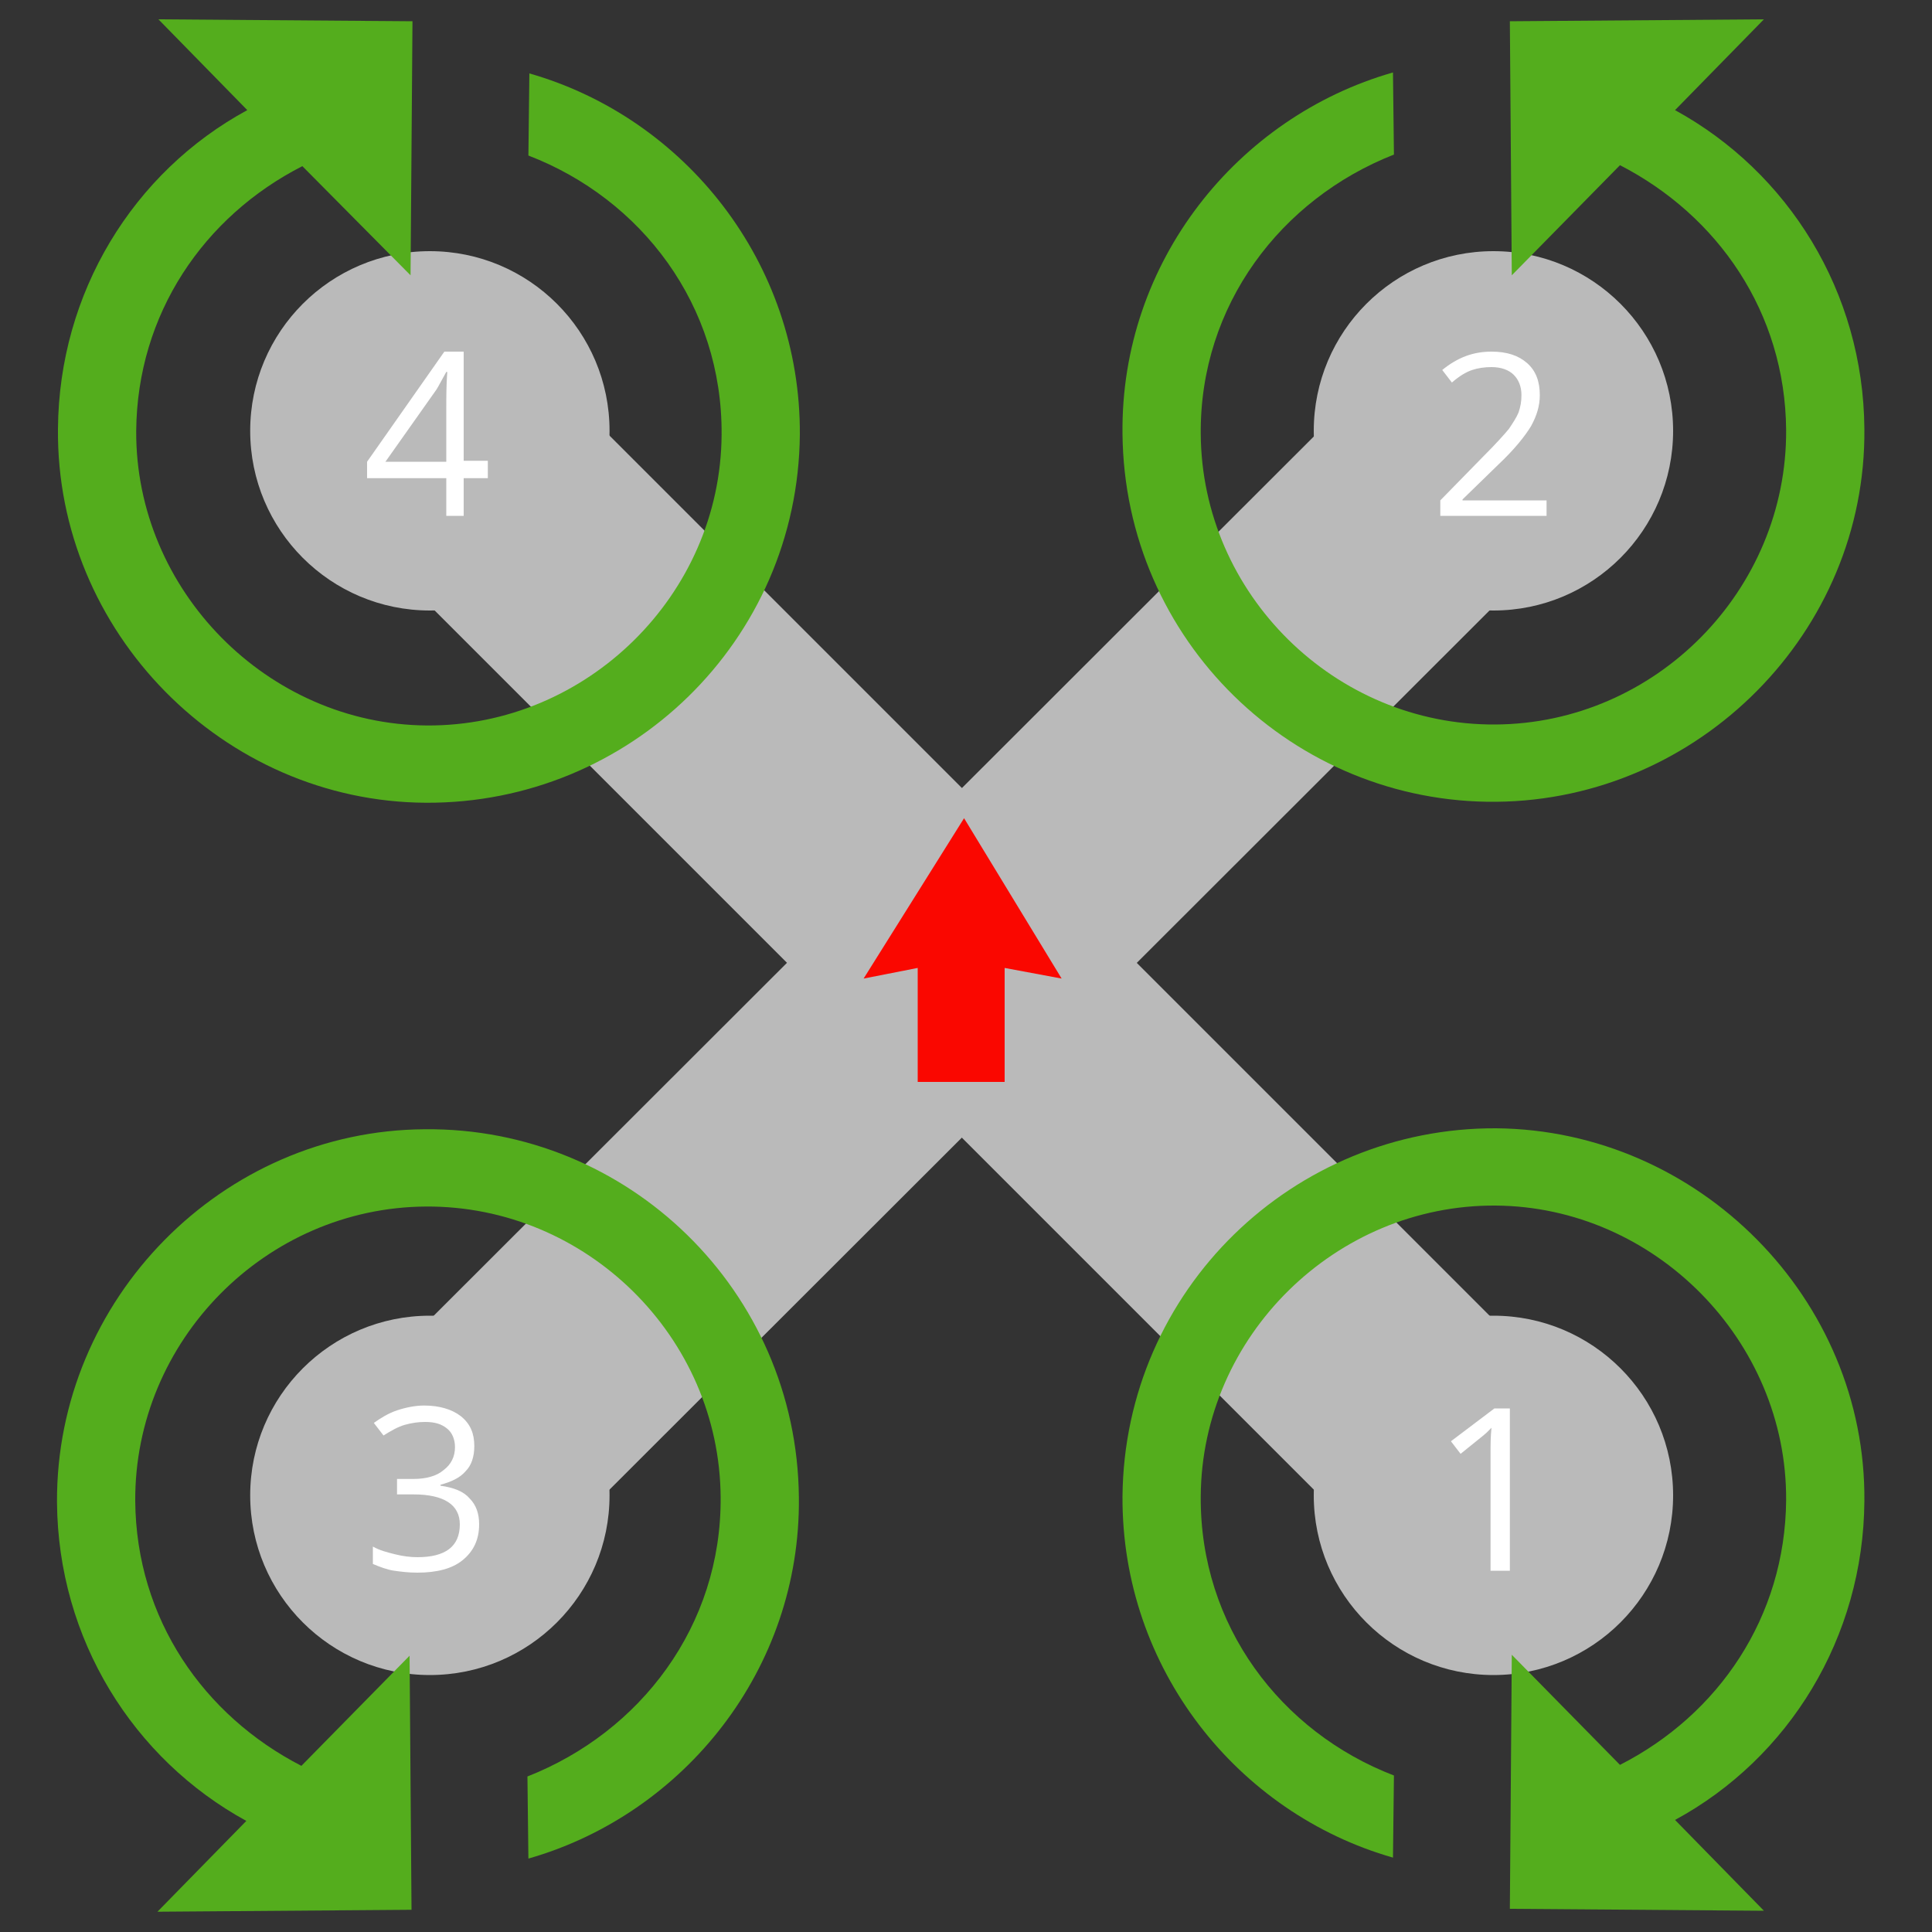<?xml version="1.0" encoding="utf-8"?>
<!-- Generator: Adobe Illustrator 18.1.1, SVG Export Plug-In . SVG Version: 6.00 Build 0)  -->
<svg version="1.1" id="Ebene_1" xmlns="http://www.w3.org/2000/svg" xmlns:xlink="http://www.w3.org/1999/xlink" x="0px" y="0px"
	 viewBox="29 -30.3 200 200" enable-background="new 29 -30.3 200 200" xml:space="preserve">
<rect x="29" y="-30.3" width="200" height="200" fill="#333333" stroke="none"/>
<g>
	<g>
		<g>
			<path fill="#BABABA" d="M74.1,124.9l-1.1-1.1c-4.7-4.7-4.7-12.3,0-17L173.4,6.5c4.7-4.7,12.3-4.7,17,0l1.1,1.1
				c4.7,4.7,4.7,12.3,0,17L91.1,124.9C86.4,129.6,78.8,129.6,74.1,124.9z"/>
			<circle fill="#BABABA" cx="183.6" cy="14.3" r="18.6"/>
			<circle fill="#BABABA" cx="73.5" cy="124.5" r="18.6"/>
		</g>
		<g>
			<path fill="#BABABA" d="M184.1,123.8l-1.1,1.1c-4.7,4.7-12.3,4.7-17,0L65.7,24.6c-4.7-4.7-4.7-12.3,0-17l1.1-1.1
				c4.7-4.7,12.3-4.7,17,0l100.3,100.3C188.7,111.5,188.7,119.2,184.1,123.8z"/>
			<circle fill="#BABABA" cx="73.5" cy="14.3" r="18.6"/>
			<circle fill="#BABABA" cx="183.6" cy="124.5" r="18.6"/>
		</g>
		<path fill="#54AD1D" enable-background="new    " d="M222,14.1c-0.1-14.2-7.9-26.6-19.6-33l9.2-9.4l-26.3,0.2l0.2,26.3l11.2-11.4
			c10.1,5.2,17.1,15.2,17.2,27.4c0.1,16.6-13.5,30.4-30.1,30.5s-30.4-13.5-30.5-30.1c-0.1-13.3,8.3-24.3,20-28.9l-0.1-8.5
			c-16.1,4.6-28.2,19.6-28,37.4c0.2,21.4,17.7,38.3,38.7,38.1S222.2,35.1,222,14.1z"/>
		<path fill="#54AD1D" enable-background="new    " d="M73.1,52.8c21,0.1,38.5-16.7,38.7-38.1c0.1-17.8-11.9-32.8-28-37.4l-0.1,8.5
			c11.7,4.5,20.1,15.5,20,28.9c-0.1,16.6-14,30.2-30.5,30.1s-30.2-14-30.1-30.5c0.1-12.1,7-22.2,17.2-27.4L71.5-1.8l0.2-26.3
			l-26.3-0.2l9.2,9.4C42.8-12.5,35.1,0,35,14.1C34.8,35.1,52.1,52.7,73.1,52.8z"/>
		<path fill="#54AD1D" enable-background="new    " d="M183.9,86.5c-21-0.1-38.5,16.7-38.7,38.1c-0.1,17.8,11.9,32.8,28,37.4
			l0.1-8.5c-11.7-4.5-20.1-15.5-20-28.9c0.1-16.6,14-30.2,30.5-30.1s30.2,14,30.1,30.5c-0.1,12.1-7,22.2-17.2,27.4l-11.2-11.4
			l-0.2,26.3l26.3,0.2l-9.2-9.4c11.8-6.4,19.5-18.9,19.6-33C222.2,104.2,204.9,86.7,183.9,86.5z"/>
		<path fill="#54AD1D" enable-background="new    " d="M34.9,125.2c0.1,14.2,7.9,26.6,19.6,33l-9.2,9.4l26.3-0.2l-0.2-26.3
			l-11.2,11.4c-10.1-5.2-17.1-15.2-17.2-27.4c-0.1-16.6,13.5-30.4,30.1-30.5c16.6-0.1,30.4,13.5,30.5,30.1
			c0.1,13.3-8.3,24.3-20,28.9l0.1,8.5c16.1-4.6,28.2-19.6,28-37.4c-0.2-21.4-17.7-38.3-38.7-38.1C52,86.7,34.8,104.2,34.9,125.2z"/>
		<polygon fill="#FA0700" points="138.9,71 128.8,54.4 118.4,71 124,69.9 124,81.7 133,81.7 133,69.9 		"/>
	</g>
	<g>
		<path fill="#FFFFFF" d="M79.5,19.2H77v3.9h-1.8v-3.9H67v-1.7l8-11.4h2v11.3h2.5V19.2z M75.2,17.5v-5.6c0-1.1,0-2.3,0.1-3.7h-0.1
			c-0.4,0.7-0.7,1.3-1,1.8l-5.3,7.5H75.2z"/>
	</g>
	<g>
		<path fill="#FFFFFF" d="M189.2,23.1h-11.1v-1.6l4.4-4.5c1.4-1.4,2.2-2.3,2.7-2.9c0.4-0.6,0.8-1.2,1-1.7c0.2-0.6,0.3-1.1,0.3-1.8
			c0-0.9-0.3-1.6-0.8-2.1c-0.5-0.5-1.3-0.8-2.3-0.8c-0.7,0-1.4,0.1-2,0.3c-0.6,0.2-1.3,0.6-2.1,1.3l-1-1.3c1.6-1.3,3.2-1.9,5.1-1.9
			c1.6,0,2.8,0.4,3.7,1.2c0.9,0.8,1.3,1.9,1.3,3.3c0,1.1-0.3,2.1-0.9,3.2c-0.6,1-1.7,2.4-3.4,4l-3.7,3.6v0.1h8.7V23.1z"/>
	</g>
	<g>
		<path fill="#FFFFFF" d="M78.1,119.4c0,1.1-0.3,2-0.9,2.6c-0.6,0.7-1.5,1.1-2.6,1.4v0.1c1.4,0.2,2.4,0.6,3,1.3c0.7,0.7,1,1.6,1,2.7
			c0,1.6-0.6,2.8-1.7,3.7c-1.1,0.9-2.7,1.3-4.7,1.3c-0.9,0-1.7-0.1-2.4-0.2c-0.7-0.1-1.5-0.4-2.2-0.7v-1.8c0.7,0.4,1.5,0.6,2.3,0.8
			c0.8,0.2,1.6,0.3,2.3,0.3c2.9,0,4.4-1.1,4.4-3.4c0-2-1.6-3.1-4.8-3.1h-1.7v-1.6h1.7c1.3,0,2.4-0.3,3.1-0.9
			c0.8-0.6,1.2-1.4,1.2-2.4c0-0.8-0.3-1.5-0.8-1.9c-0.6-0.5-1.3-0.7-2.3-0.7c-0.7,0-1.4,0.1-2.1,0.3c-0.7,0.2-1.4,0.6-2.2,1.1
			l-1-1.3c0.7-0.5,1.5-1,2.4-1.3c0.9-0.3,1.9-0.5,2.8-0.5c1.6,0,2.9,0.4,3.8,1.1C77.7,117.1,78.1,118.1,78.1,119.4z"/>
	</g>
	<g>
		<path fill="#FFFFFF" d="M185.2,132.3h-1.9v-12c0-1,0-1.9,0.1-2.8c-0.2,0.2-0.3,0.3-0.5,0.5c-0.2,0.2-1.1,0.9-2.7,2.2l-1-1.3
			l4.5-3.4h1.6V132.3z"/>
	</g>
</g>
</svg>
